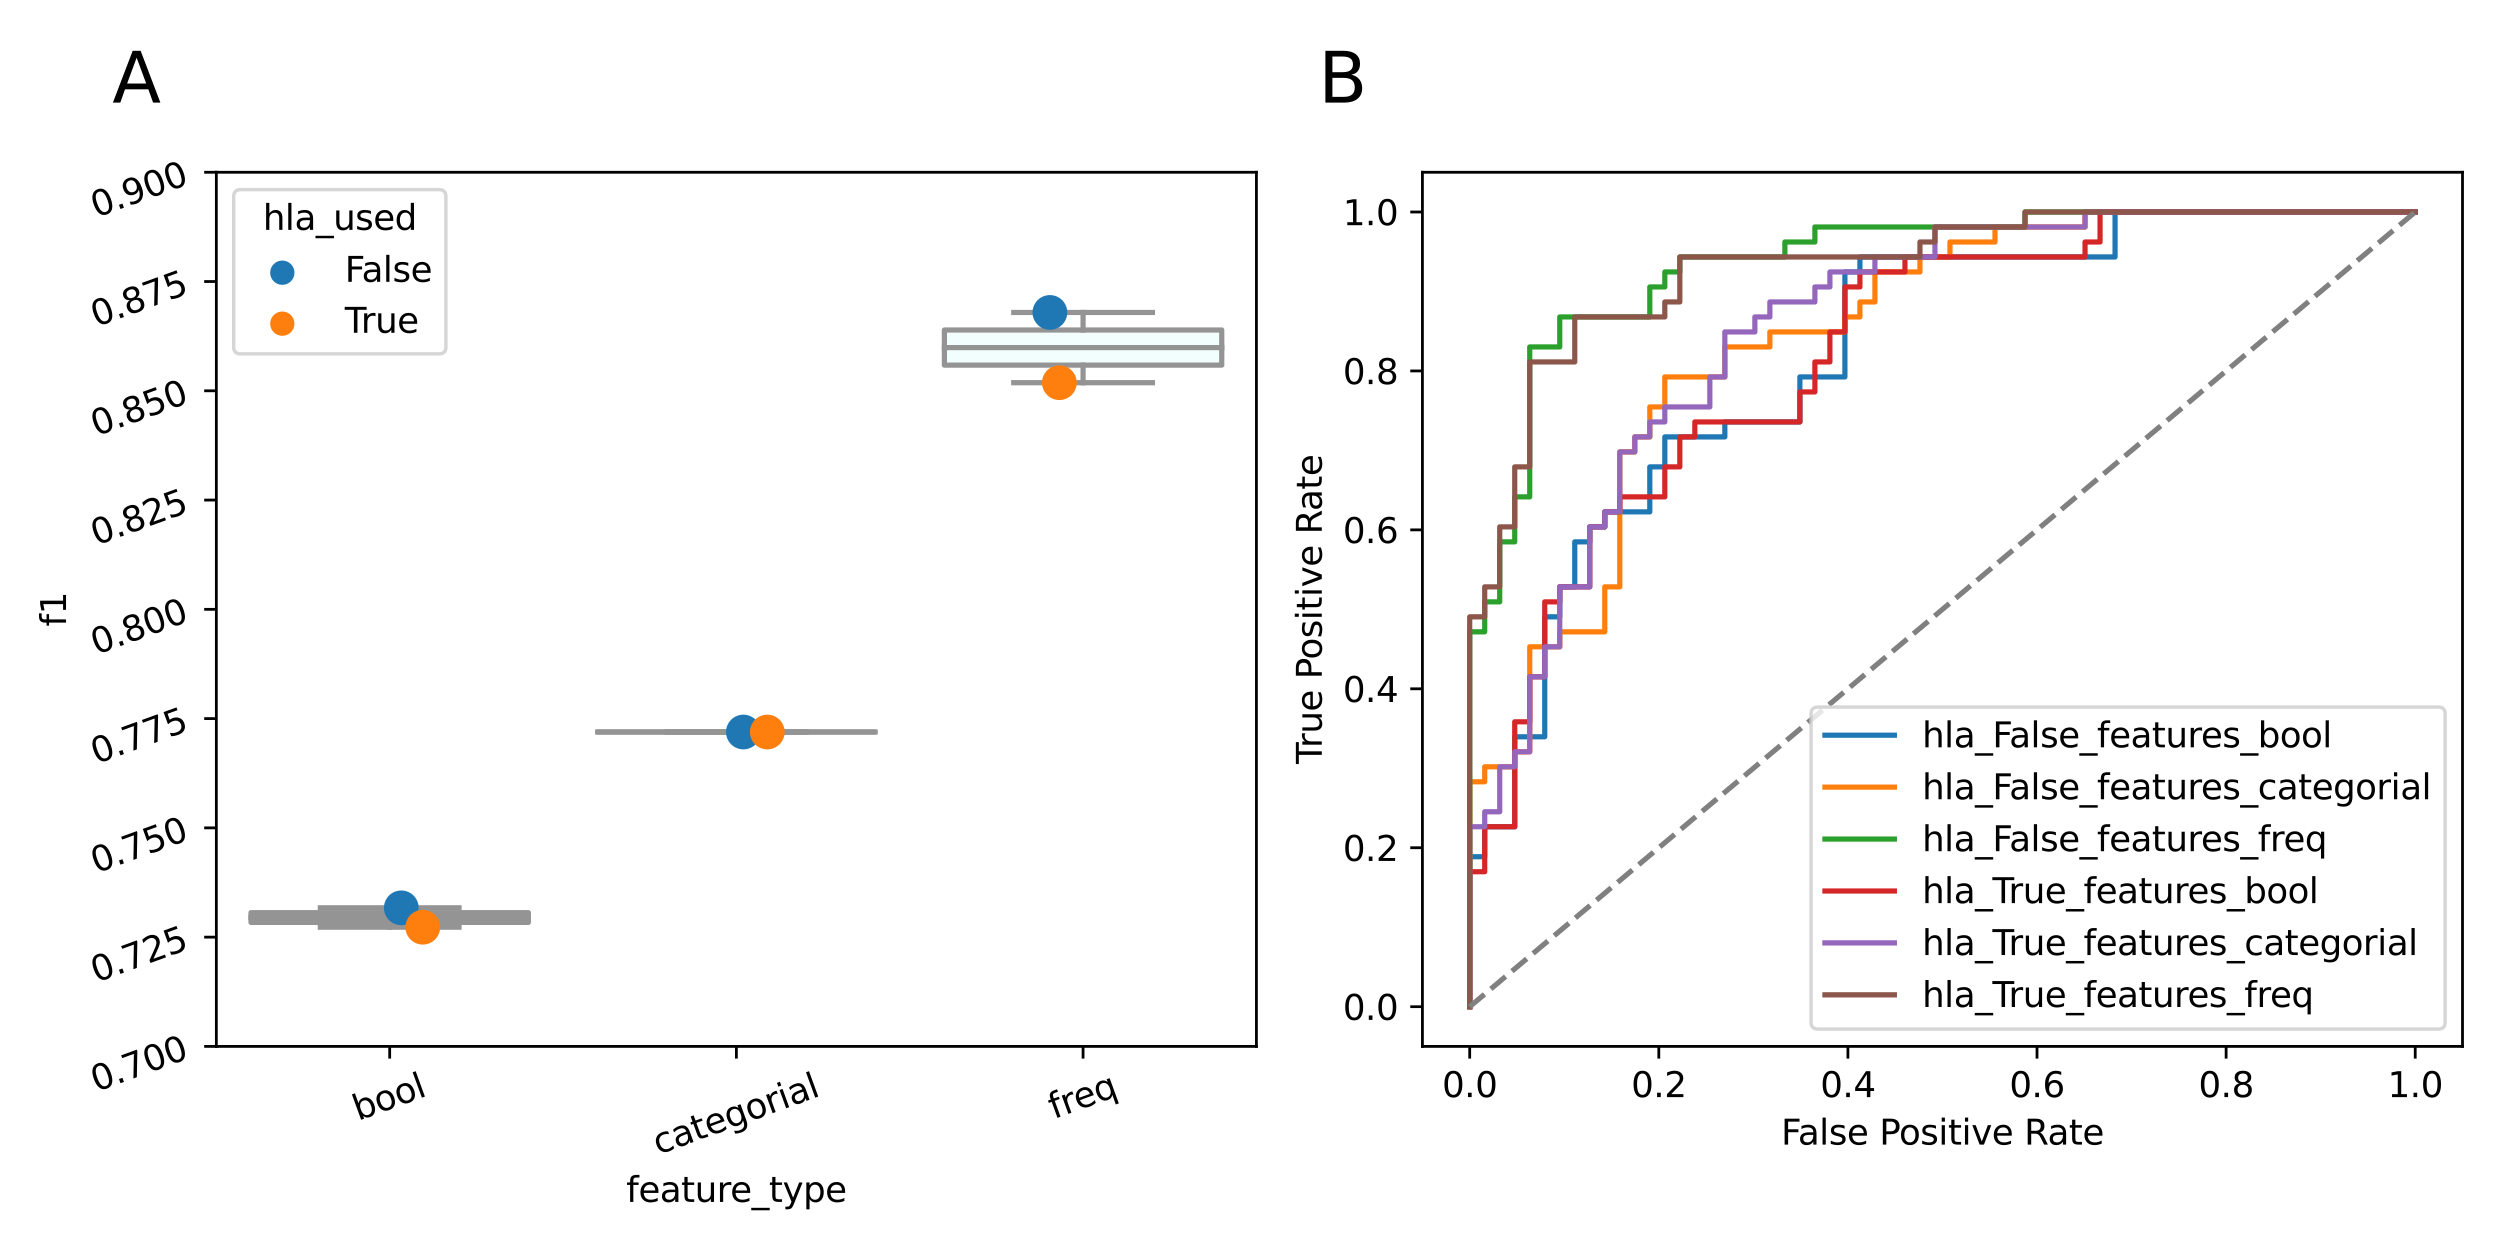 <?xml version="1.0" encoding="utf-8" standalone="no"?>
<!DOCTYPE svg PUBLIC "-//W3C//DTD SVG 1.1//EN"
  "http://www.w3.org/Graphics/SVG/1.1/DTD/svg11.dtd">
<svg xmlns:xlink="http://www.w3.org/1999/xlink" width="720pt" height="360pt" viewBox="0 0 720 360" xmlns="http://www.w3.org/2000/svg" version="1.1">
 <defs>
  <style type="text/css">*{stroke-linejoin: round; stroke-linecap: butt}</style>
 </defs>
 <g id="figure_1">
  <g id="patch_1">
   <path d="M 0 360 
L 720 360 
L 720 0 
L 0 0 
z
" style="fill: #ffffff"/>
  </g>
  <g id="axes_1">
   <g id="patch_2">
    <path d="M 409.658 301.37 
L 709.2 301.37 
L 709.2 49.608 
L 409.658 49.608 
z
" style="fill: #ffffff"/>
   </g>
   <g id="matplotlib.axis_1">
    <g id="xtick_1">
     <g id="line2d_1">
      <defs>
       <path id="m412e5d12a6" d="M 0 0 
L 0 3.5 
" style="stroke: #000000; stroke-width: 0.8"/>
      </defs>
      <g>
       <use xlink:href="#m412e5d12a6" x="423.274" y="301.37" style="stroke: #000000; stroke-width: 0.8"/>
      </g>
     </g>
     <g id="text_1">
      <!-- 0.0 -->
      <g transform="translate(415.322 315.969)scale(0.1 -0.1)">
       <defs>
        <path id="DejaVuSans-30" d="M 2034 4250 
Q 1547 4250 1301 3770 
Q 1056 3291 1056 2328 
Q 1056 1369 1301 889 
Q 1547 409 2034 409 
Q 2525 409 2770 889 
Q 3016 1369 3016 2328 
Q 3016 3291 2770 3770 
Q 2525 4250 2034 4250 
z
M 2034 4750 
Q 2819 4750 3233 4129 
Q 3647 3509 3647 2328 
Q 3647 1150 3233 529 
Q 2819 -91 2034 -91 
Q 1250 -91 836 529 
Q 422 1150 422 2328 
Q 422 3509 836 4129 
Q 1250 4750 2034 4750 
z
" transform="scale(0.016)"/>
        <path id="DejaVuSans-2e" d="M 684 794 
L 1344 794 
L 1344 0 
L 684 0 
L 684 794 
z
" transform="scale(0.016)"/>
       </defs>
       <use xlink:href="#DejaVuSans-30"/>
       <use xlink:href="#DejaVuSans-2e" x="63.623"/>
       <use xlink:href="#DejaVuSans-30" x="95.41"/>
      </g>
     </g>
    </g>
    <g id="xtick_2">
     <g id="line2d_2">
      <g>
       <use xlink:href="#m412e5d12a6" x="477.736" y="301.37" style="stroke: #000000; stroke-width: 0.8"/>
      </g>
     </g>
     <g id="text_2">
      <!-- 0.2 -->
      <g transform="translate(469.784 315.969)scale(0.1 -0.1)">
       <defs>
        <path id="DejaVuSans-32" d="M 1228 531 
L 3431 531 
L 3431 0 
L 469 0 
L 469 531 
Q 828 903 1448 1529 
Q 2069 2156 2228 2338 
Q 2531 2678 2651 2914 
Q 2772 3150 2772 3378 
Q 2772 3750 2511 3984 
Q 2250 4219 1831 4219 
Q 1534 4219 1204 4116 
Q 875 4013 500 3803 
L 500 4441 
Q 881 4594 1212 4672 
Q 1544 4750 1819 4750 
Q 2544 4750 2975 4387 
Q 3406 4025 3406 3419 
Q 3406 3131 3298 2873 
Q 3191 2616 2906 2266 
Q 2828 2175 2409 1742 
Q 1991 1309 1228 531 
z
" transform="scale(0.016)"/>
       </defs>
       <use xlink:href="#DejaVuSans-30"/>
       <use xlink:href="#DejaVuSans-2e" x="63.623"/>
       <use xlink:href="#DejaVuSans-32" x="95.41"/>
      </g>
     </g>
    </g>
    <g id="xtick_3">
     <g id="line2d_3">
      <g>
       <use xlink:href="#m412e5d12a6" x="532.198" y="301.37" style="stroke: #000000; stroke-width: 0.8"/>
      </g>
     </g>
     <g id="text_3">
      <!-- 0.4 -->
      <g transform="translate(524.246 315.969)scale(0.1 -0.1)">
       <defs>
        <path id="DejaVuSans-34" d="M 2419 4116 
L 825 1625 
L 2419 1625 
L 2419 4116 
z
M 2253 4666 
L 3047 4666 
L 3047 1625 
L 3713 1625 
L 3713 1100 
L 3047 1100 
L 3047 0 
L 2419 0 
L 2419 1100 
L 313 1100 
L 313 1709 
L 2253 4666 
z
" transform="scale(0.016)"/>
       </defs>
       <use xlink:href="#DejaVuSans-30"/>
       <use xlink:href="#DejaVuSans-2e" x="63.623"/>
       <use xlink:href="#DejaVuSans-34" x="95.41"/>
      </g>
     </g>
    </g>
    <g id="xtick_4">
     <g id="line2d_4">
      <g>
       <use xlink:href="#m412e5d12a6" x="586.66" y="301.37" style="stroke: #000000; stroke-width: 0.8"/>
      </g>
     </g>
     <g id="text_4">
      <!-- 0.6 -->
      <g transform="translate(578.709 315.969)scale(0.1 -0.1)">
       <defs>
        <path id="DejaVuSans-36" d="M 2113 2584 
Q 1688 2584 1439 2293 
Q 1191 2003 1191 1497 
Q 1191 994 1439 701 
Q 1688 409 2113 409 
Q 2538 409 2786 701 
Q 3034 994 3034 1497 
Q 3034 2003 2786 2293 
Q 2538 2584 2113 2584 
z
M 3366 4563 
L 3366 3988 
Q 3128 4100 2886 4159 
Q 2644 4219 2406 4219 
Q 1781 4219 1451 3797 
Q 1122 3375 1075 2522 
Q 1259 2794 1537 2939 
Q 1816 3084 2150 3084 
Q 2853 3084 3261 2657 
Q 3669 2231 3669 1497 
Q 3669 778 3244 343 
Q 2819 -91 2113 -91 
Q 1303 -91 875 529 
Q 447 1150 447 2328 
Q 447 3434 972 4092 
Q 1497 4750 2381 4750 
Q 2619 4750 2861 4703 
Q 3103 4656 3366 4563 
z
" transform="scale(0.016)"/>
       </defs>
       <use xlink:href="#DejaVuSans-30"/>
       <use xlink:href="#DejaVuSans-2e" x="63.623"/>
       <use xlink:href="#DejaVuSans-36" x="95.41"/>
      </g>
     </g>
    </g>
    <g id="xtick_5">
     <g id="line2d_5">
      <g>
       <use xlink:href="#m412e5d12a6" x="641.122" y="301.37" style="stroke: #000000; stroke-width: 0.8"/>
      </g>
     </g>
     <g id="text_5">
      <!-- 0.8 -->
      <g transform="translate(633.171 315.969)scale(0.1 -0.1)">
       <defs>
        <path id="DejaVuSans-38" d="M 2034 2216 
Q 1584 2216 1326 1975 
Q 1069 1734 1069 1313 
Q 1069 891 1326 650 
Q 1584 409 2034 409 
Q 2484 409 2743 651 
Q 3003 894 3003 1313 
Q 3003 1734 2745 1975 
Q 2488 2216 2034 2216 
z
M 1403 2484 
Q 997 2584 770 2862 
Q 544 3141 544 3541 
Q 544 4100 942 4425 
Q 1341 4750 2034 4750 
Q 2731 4750 3128 4425 
Q 3525 4100 3525 3541 
Q 3525 3141 3298 2862 
Q 3072 2584 2669 2484 
Q 3125 2378 3379 2068 
Q 3634 1759 3634 1313 
Q 3634 634 3220 271 
Q 2806 -91 2034 -91 
Q 1263 -91 848 271 
Q 434 634 434 1313 
Q 434 1759 690 2068 
Q 947 2378 1403 2484 
z
M 1172 3481 
Q 1172 3119 1398 2916 
Q 1625 2713 2034 2713 
Q 2441 2713 2670 2916 
Q 2900 3119 2900 3481 
Q 2900 3844 2670 4047 
Q 2441 4250 2034 4250 
Q 1625 4250 1398 4047 
Q 1172 3844 1172 3481 
z
" transform="scale(0.016)"/>
       </defs>
       <use xlink:href="#DejaVuSans-30"/>
       <use xlink:href="#DejaVuSans-2e" x="63.623"/>
       <use xlink:href="#DejaVuSans-38" x="95.41"/>
      </g>
     </g>
    </g>
    <g id="xtick_6">
     <g id="line2d_6">
      <g>
       <use xlink:href="#m412e5d12a6" x="695.584" y="301.37" style="stroke: #000000; stroke-width: 0.8"/>
      </g>
     </g>
     <g id="text_6">
      <!-- 1.0 -->
      <g transform="translate(687.633 315.969)scale(0.1 -0.1)">
       <defs>
        <path id="DejaVuSans-31" d="M 794 531 
L 1825 531 
L 1825 4091 
L 703 3866 
L 703 4441 
L 1819 4666 
L 2450 4666 
L 2450 531 
L 3481 531 
L 3481 0 
L 794 0 
L 794 531 
z
" transform="scale(0.016)"/>
       </defs>
       <use xlink:href="#DejaVuSans-31"/>
       <use xlink:href="#DejaVuSans-2e" x="63.623"/>
       <use xlink:href="#DejaVuSans-30" x="95.41"/>
      </g>
     </g>
    </g>
    <g id="text_7">
     <!-- False Positive Rate -->
     <g transform="translate(512.963 329.647)scale(0.1 -0.1)">
      <defs>
       <path id="DejaVuSans-46" d="M 628 4666 
L 3309 4666 
L 3309 4134 
L 1259 4134 
L 1259 2759 
L 3109 2759 
L 3109 2228 
L 1259 2228 
L 1259 0 
L 628 0 
L 628 4666 
z
" transform="scale(0.016)"/>
       <path id="DejaVuSans-61" d="M 2194 1759 
Q 1497 1759 1228 1600 
Q 959 1441 959 1056 
Q 959 750 1161 570 
Q 1363 391 1709 391 
Q 2188 391 2477 730 
Q 2766 1069 2766 1631 
L 2766 1759 
L 2194 1759 
z
M 3341 1997 
L 3341 0 
L 2766 0 
L 2766 531 
Q 2569 213 2275 61 
Q 1981 -91 1556 -91 
Q 1019 -91 701 211 
Q 384 513 384 1019 
Q 384 1609 779 1909 
Q 1175 2209 1959 2209 
L 2766 2209 
L 2766 2266 
Q 2766 2663 2505 2880 
Q 2244 3097 1772 3097 
Q 1472 3097 1187 3025 
Q 903 2953 641 2809 
L 641 3341 
Q 956 3463 1253 3523 
Q 1550 3584 1831 3584 
Q 2591 3584 2966 3190 
Q 3341 2797 3341 1997 
z
" transform="scale(0.016)"/>
       <path id="DejaVuSans-6c" d="M 603 4863 
L 1178 4863 
L 1178 0 
L 603 0 
L 603 4863 
z
" transform="scale(0.016)"/>
       <path id="DejaVuSans-73" d="M 2834 3397 
L 2834 2853 
Q 2591 2978 2328 3040 
Q 2066 3103 1784 3103 
Q 1356 3103 1142 2972 
Q 928 2841 928 2578 
Q 928 2378 1081 2264 
Q 1234 2150 1697 2047 
L 1894 2003 
Q 2506 1872 2764 1633 
Q 3022 1394 3022 966 
Q 3022 478 2636 193 
Q 2250 -91 1575 -91 
Q 1294 -91 989 -36 
Q 684 19 347 128 
L 347 722 
Q 666 556 975 473 
Q 1284 391 1588 391 
Q 1994 391 2212 530 
Q 2431 669 2431 922 
Q 2431 1156 2273 1281 
Q 2116 1406 1581 1522 
L 1381 1569 
Q 847 1681 609 1914 
Q 372 2147 372 2553 
Q 372 3047 722 3315 
Q 1072 3584 1716 3584 
Q 2034 3584 2315 3537 
Q 2597 3491 2834 3397 
z
" transform="scale(0.016)"/>
       <path id="DejaVuSans-65" d="M 3597 1894 
L 3597 1613 
L 953 1613 
Q 991 1019 1311 708 
Q 1631 397 2203 397 
Q 2534 397 2845 478 
Q 3156 559 3463 722 
L 3463 178 
Q 3153 47 2828 -22 
Q 2503 -91 2169 -91 
Q 1331 -91 842 396 
Q 353 884 353 1716 
Q 353 2575 817 3079 
Q 1281 3584 2069 3584 
Q 2775 3584 3186 3129 
Q 3597 2675 3597 1894 
z
M 3022 2063 
Q 3016 2534 2758 2815 
Q 2500 3097 2075 3097 
Q 1594 3097 1305 2825 
Q 1016 2553 972 2059 
L 3022 2063 
z
" transform="scale(0.016)"/>
       <path id="DejaVuSans-20" transform="scale(0.016)"/>
       <path id="DejaVuSans-50" d="M 1259 4147 
L 1259 2394 
L 2053 2394 
Q 2494 2394 2734 2622 
Q 2975 2850 2975 3272 
Q 2975 3691 2734 3919 
Q 2494 4147 2053 4147 
L 1259 4147 
z
M 628 4666 
L 2053 4666 
Q 2838 4666 3239 4311 
Q 3641 3956 3641 3272 
Q 3641 2581 3239 2228 
Q 2838 1875 2053 1875 
L 1259 1875 
L 1259 0 
L 628 0 
L 628 4666 
z
" transform="scale(0.016)"/>
       <path id="DejaVuSans-6f" d="M 1959 3097 
Q 1497 3097 1228 2736 
Q 959 2375 959 1747 
Q 959 1119 1226 758 
Q 1494 397 1959 397 
Q 2419 397 2687 759 
Q 2956 1122 2956 1747 
Q 2956 2369 2687 2733 
Q 2419 3097 1959 3097 
z
M 1959 3584 
Q 2709 3584 3137 3096 
Q 3566 2609 3566 1747 
Q 3566 888 3137 398 
Q 2709 -91 1959 -91 
Q 1206 -91 779 398 
Q 353 888 353 1747 
Q 353 2609 779 3096 
Q 1206 3584 1959 3584 
z
" transform="scale(0.016)"/>
       <path id="DejaVuSans-69" d="M 603 3500 
L 1178 3500 
L 1178 0 
L 603 0 
L 603 3500 
z
M 603 4863 
L 1178 4863 
L 1178 4134 
L 603 4134 
L 603 4863 
z
" transform="scale(0.016)"/>
       <path id="DejaVuSans-74" d="M 1172 4494 
L 1172 3500 
L 2356 3500 
L 2356 3053 
L 1172 3053 
L 1172 1153 
Q 1172 725 1289 603 
Q 1406 481 1766 481 
L 2356 481 
L 2356 0 
L 1766 0 
Q 1100 0 847 248 
Q 594 497 594 1153 
L 594 3053 
L 172 3053 
L 172 3500 
L 594 3500 
L 594 4494 
L 1172 4494 
z
" transform="scale(0.016)"/>
       <path id="DejaVuSans-76" d="M 191 3500 
L 800 3500 
L 1894 563 
L 2988 3500 
L 3597 3500 
L 2284 0 
L 1503 0 
L 191 3500 
z
" transform="scale(0.016)"/>
       <path id="DejaVuSans-52" d="M 2841 2188 
Q 3044 2119 3236 1894 
Q 3428 1669 3622 1275 
L 4263 0 
L 3584 0 
L 2988 1197 
Q 2756 1666 2539 1819 
Q 2322 1972 1947 1972 
L 1259 1972 
L 1259 0 
L 628 0 
L 628 4666 
L 2053 4666 
Q 2853 4666 3247 4331 
Q 3641 3997 3641 3322 
Q 3641 2881 3436 2590 
Q 3231 2300 2841 2188 
z
M 1259 4147 
L 1259 2491 
L 2053 2491 
Q 2509 2491 2742 2702 
Q 2975 2913 2975 3322 
Q 2975 3731 2742 3939 
Q 2509 4147 2053 4147 
L 1259 4147 
z
" transform="scale(0.016)"/>
      </defs>
      <use xlink:href="#DejaVuSans-46"/>
      <use xlink:href="#DejaVuSans-61" x="48.395"/>
      <use xlink:href="#DejaVuSans-6c" x="109.674"/>
      <use xlink:href="#DejaVuSans-73" x="137.457"/>
      <use xlink:href="#DejaVuSans-65" x="189.557"/>
      <use xlink:href="#DejaVuSans-20" x="251.08"/>
      <use xlink:href="#DejaVuSans-50" x="282.867"/>
      <use xlink:href="#DejaVuSans-6f" x="339.545"/>
      <use xlink:href="#DejaVuSans-73" x="400.727"/>
      <use xlink:href="#DejaVuSans-69" x="452.826"/>
      <use xlink:href="#DejaVuSans-74" x="480.609"/>
      <use xlink:href="#DejaVuSans-69" x="519.818"/>
      <use xlink:href="#DejaVuSans-76" x="547.602"/>
      <use xlink:href="#DejaVuSans-65" x="606.781"/>
      <use xlink:href="#DejaVuSans-20" x="668.305"/>
      <use xlink:href="#DejaVuSans-52" x="700.092"/>
      <use xlink:href="#DejaVuSans-61" x="767.324"/>
      <use xlink:href="#DejaVuSans-74" x="828.604"/>
      <use xlink:href="#DejaVuSans-65" x="867.812"/>
     </g>
    </g>
   </g>
   <g id="matplotlib.axis_2">
    <g id="ytick_1">
     <g id="line2d_7">
      <defs>
       <path id="m731dfac4cb" d="M 0 0 
L -3.5 0 
" style="stroke: #000000; stroke-width: 0.8"/>
      </defs>
      <g>
       <use xlink:href="#m731dfac4cb" x="409.658" y="289.927" style="stroke: #000000; stroke-width: 0.8"/>
      </g>
     </g>
     <g id="text_8">
      <!-- 0.0 -->
      <g transform="translate(386.755 293.726)scale(0.1 -0.1)">
       <use xlink:href="#DejaVuSans-30"/>
       <use xlink:href="#DejaVuSans-2e" x="63.623"/>
       <use xlink:href="#DejaVuSans-30" x="95.41"/>
      </g>
     </g>
    </g>
    <g id="ytick_2">
     <g id="line2d_8">
      <g>
       <use xlink:href="#m731dfac4cb" x="409.658" y="244.152" style="stroke: #000000; stroke-width: 0.8"/>
      </g>
     </g>
     <g id="text_9">
      <!-- 0.2 -->
      <g transform="translate(386.755 247.951)scale(0.1 -0.1)">
       <use xlink:href="#DejaVuSans-30"/>
       <use xlink:href="#DejaVuSans-2e" x="63.623"/>
       <use xlink:href="#DejaVuSans-32" x="95.41"/>
      </g>
     </g>
    </g>
    <g id="ytick_3">
     <g id="line2d_9">
      <g>
       <use xlink:href="#m731dfac4cb" x="409.658" y="198.377" style="stroke: #000000; stroke-width: 0.8"/>
      </g>
     </g>
     <g id="text_10">
      <!-- 0.4 -->
      <g transform="translate(386.755 202.176)scale(0.1 -0.1)">
       <use xlink:href="#DejaVuSans-30"/>
       <use xlink:href="#DejaVuSans-2e" x="63.623"/>
       <use xlink:href="#DejaVuSans-34" x="95.41"/>
      </g>
     </g>
    </g>
    <g id="ytick_4">
     <g id="line2d_10">
      <g>
       <use xlink:href="#m731dfac4cb" x="409.658" y="152.602" style="stroke: #000000; stroke-width: 0.8"/>
      </g>
     </g>
     <g id="text_11">
      <!-- 0.6 -->
      <g transform="translate(386.755 156.401)scale(0.1 -0.1)">
       <use xlink:href="#DejaVuSans-30"/>
       <use xlink:href="#DejaVuSans-2e" x="63.623"/>
       <use xlink:href="#DejaVuSans-36" x="95.41"/>
      </g>
     </g>
    </g>
    <g id="ytick_5">
     <g id="line2d_11">
      <g>
       <use xlink:href="#m731dfac4cb" x="409.658" y="106.827" style="stroke: #000000; stroke-width: 0.8"/>
      </g>
     </g>
     <g id="text_12">
      <!-- 0.8 -->
      <g transform="translate(386.755 110.626)scale(0.1 -0.1)">
       <use xlink:href="#DejaVuSans-30"/>
       <use xlink:href="#DejaVuSans-2e" x="63.623"/>
       <use xlink:href="#DejaVuSans-38" x="95.41"/>
      </g>
     </g>
    </g>
    <g id="ytick_6">
     <g id="line2d_12">
      <g>
       <use xlink:href="#m731dfac4cb" x="409.658" y="61.052" style="stroke: #000000; stroke-width: 0.8"/>
      </g>
     </g>
     <g id="text_13">
      <!-- 1.0 -->
      <g transform="translate(386.755 64.851)scale(0.1 -0.1)">
       <use xlink:href="#DejaVuSans-31"/>
       <use xlink:href="#DejaVuSans-2e" x="63.623"/>
       <use xlink:href="#DejaVuSans-30" x="95.41"/>
      </g>
     </g>
    </g>
    <g id="text_14">
     <!-- True Positive Rate -->
     <g transform="translate(380.675 220.019)rotate(-90)scale(0.1 -0.1)">
      <defs>
       <path id="DejaVuSans-54" d="M -19 4666 
L 3928 4666 
L 3928 4134 
L 2272 4134 
L 2272 0 
L 1638 0 
L 1638 4134 
L -19 4134 
L -19 4666 
z
" transform="scale(0.016)"/>
       <path id="DejaVuSans-72" d="M 2631 2963 
Q 2534 3019 2420 3045 
Q 2306 3072 2169 3072 
Q 1681 3072 1420 2755 
Q 1159 2438 1159 1844 
L 1159 0 
L 581 0 
L 581 3500 
L 1159 3500 
L 1159 2956 
Q 1341 3275 1631 3429 
Q 1922 3584 2338 3584 
Q 2397 3584 2469 3576 
Q 2541 3569 2628 3553 
L 2631 2963 
z
" transform="scale(0.016)"/>
       <path id="DejaVuSans-75" d="M 544 1381 
L 544 3500 
L 1119 3500 
L 1119 1403 
Q 1119 906 1312 657 
Q 1506 409 1894 409 
Q 2359 409 2629 706 
Q 2900 1003 2900 1516 
L 2900 3500 
L 3475 3500 
L 3475 0 
L 2900 0 
L 2900 538 
Q 2691 219 2414 64 
Q 2138 -91 1772 -91 
Q 1169 -91 856 284 
Q 544 659 544 1381 
z
M 1991 3584 
L 1991 3584 
z
" transform="scale(0.016)"/>
      </defs>
      <use xlink:href="#DejaVuSans-54"/>
      <use xlink:href="#DejaVuSans-72" x="46.334"/>
      <use xlink:href="#DejaVuSans-75" x="87.447"/>
      <use xlink:href="#DejaVuSans-65" x="150.826"/>
      <use xlink:href="#DejaVuSans-20" x="212.35"/>
      <use xlink:href="#DejaVuSans-50" x="244.137"/>
      <use xlink:href="#DejaVuSans-6f" x="300.814"/>
      <use xlink:href="#DejaVuSans-73" x="361.996"/>
      <use xlink:href="#DejaVuSans-69" x="414.096"/>
      <use xlink:href="#DejaVuSans-74" x="441.879"/>
      <use xlink:href="#DejaVuSans-69" x="481.088"/>
      <use xlink:href="#DejaVuSans-76" x="508.871"/>
      <use xlink:href="#DejaVuSans-65" x="568.051"/>
      <use xlink:href="#DejaVuSans-20" x="629.574"/>
      <use xlink:href="#DejaVuSans-52" x="661.361"/>
      <use xlink:href="#DejaVuSans-61" x="728.594"/>
      <use xlink:href="#DejaVuSans-74" x="789.873"/>
      <use xlink:href="#DejaVuSans-65" x="829.082"/>
     </g>
    </g>
   </g>
   <g id="line2d_13">
    <path d="M 423.274 289.927 
L 423.274 285.608 
L 423.274 246.743 
L 427.596 246.743 
L 427.596 238.106 
L 436.241 238.106 
L 436.241 212.196 
L 444.886 212.196 
L 444.886 177.648 
L 449.208 177.648 
L 449.208 169.012 
L 453.53 169.012 
L 453.53 156.056 
L 457.853 156.056 
L 457.853 151.738 
L 462.175 151.738 
L 462.175 147.42 
L 475.142 147.42 
L 475.142 134.464 
L 479.465 134.464 
L 479.465 125.828 
L 496.754 125.828 
L 496.754 121.509 
L 518.366 121.509 
L 518.366 108.554 
L 531.333 108.554 
L 531.333 95.599 
L 531.333 86.962 
L 531.333 78.325 
L 535.656 78.325 
L 535.656 74.007 
L 609.137 74.007 
L 609.137 61.052 
L 695.584 61.052 
" clip-path="url(#pc6d478a591)" style="fill: none; stroke: #1f77b4; stroke-width: 1.5; stroke-linecap: square"/>
   </g>
   <g id="line2d_14">
    <path d="M 423.274 289.927 
L 423.274 285.608 
L 423.274 225.151 
L 427.596 225.151 
L 427.596 220.832 
L 436.241 220.832 
L 436.241 216.514 
L 440.563 216.514 
L 440.563 186.285 
L 449.208 186.285 
L 449.208 181.967 
L 462.175 181.967 
L 462.175 169.012 
L 466.498 169.012 
L 466.498 130.146 
L 470.82 130.146 
L 470.82 125.828 
L 475.142 125.828 
L 475.142 117.191 
L 479.465 117.191 
L 479.465 108.554 
L 496.754 108.554 
L 496.754 99.917 
L 509.721 99.917 
L 509.721 95.599 
L 522.689 95.599 
L 531.333 95.599 
L 531.333 91.281 
L 535.656 91.281 
L 535.656 86.962 
L 539.978 86.962 
L 539.978 78.325 
L 552.945 78.325 
L 552.945 74.007 
L 561.59 74.007 
L 561.59 69.689 
L 574.557 69.689 
L 574.557 65.37 
L 600.492 65.37 
L 600.492 61.052 
L 695.584 61.052 
" clip-path="url(#pc6d478a591)" style="fill: none; stroke: #ff7f0e; stroke-width: 1.5; stroke-linecap: square"/>
   </g>
   <g id="line2d_15">
    <path d="M 423.274 289.927 
L 423.274 285.608 
L 423.274 181.967 
L 427.596 181.967 
L 427.596 173.33 
L 431.918 173.33 
L 431.918 156.056 
L 436.241 156.056 
L 436.241 143.101 
L 440.563 143.101 
L 440.563 99.917 
L 449.208 99.917 
L 449.208 91.281 
L 475.142 91.281 
L 475.142 82.644 
L 479.465 82.644 
L 479.465 78.325 
L 483.787 78.325 
L 483.787 74.007 
L 514.044 74.007 
L 514.044 69.689 
L 522.689 69.689 
L 522.689 65.37 
L 583.202 65.37 
L 583.202 61.052 
L 695.584 61.052 
" clip-path="url(#pc6d478a591)" style="fill: none; stroke: #2ca02c; stroke-width: 1.5; stroke-linecap: square"/>
   </g>
   <g id="line2d_16">
    <path d="M 423.274 289.927 
L 423.274 285.608 
L 423.274 251.061 
L 427.596 251.061 
L 427.596 238.106 
L 436.241 238.106 
L 436.241 207.877 
L 440.563 207.877 
L 440.563 194.922 
L 444.886 194.922 
L 444.886 173.33 
L 449.208 173.33 
L 449.208 169.012 
L 457.853 169.012 
L 457.853 151.738 
L 462.175 151.738 
L 462.175 147.42 
L 466.498 147.42 
L 466.498 143.101 
L 479.465 143.101 
L 479.465 134.464 
L 483.787 134.464 
L 483.787 125.828 
L 488.11 125.828 
L 488.11 121.509 
L 518.366 121.509 
L 518.366 112.872 
L 522.689 112.872 
L 522.689 104.236 
L 527.011 104.236 
L 527.011 95.599 
L 531.333 95.599 
L 531.333 82.644 
L 535.656 82.644 
L 535.656 78.325 
L 548.623 78.325 
L 548.623 74.007 
L 600.492 74.007 
L 600.492 69.689 
L 604.814 69.689 
L 604.814 61.052 
L 695.584 61.052 
" clip-path="url(#pc6d478a591)" style="fill: none; stroke: #d62728; stroke-width: 1.5; stroke-linecap: square"/>
   </g>
   <g id="line2d_17">
    <path d="M 423.274 289.927 
L 423.274 285.608 
L 423.274 238.106 
L 427.596 238.106 
L 427.596 233.788 
L 431.918 233.788 
L 431.918 220.832 
L 436.241 220.832 
L 436.241 216.514 
L 440.563 216.514 
L 440.563 194.922 
L 444.886 194.922 
L 444.886 186.285 
L 449.208 186.285 
L 449.208 169.012 
L 457.853 169.012 
L 457.853 151.738 
L 462.175 151.738 
L 462.175 147.42 
L 466.498 147.42 
L 466.498 130.146 
L 470.82 130.146 
L 470.82 125.828 
L 475.142 125.828 
L 475.142 121.509 
L 479.465 121.509 
L 479.465 117.191 
L 492.432 117.191 
L 492.432 108.554 
L 496.754 108.554 
L 496.754 95.599 
L 505.399 95.599 
L 505.399 91.281 
L 509.721 91.281 
L 509.721 86.962 
L 522.689 86.962 
L 522.689 82.644 
L 527.011 82.644 
L 527.011 78.325 
L 539.978 78.325 
L 539.978 74.007 
L 557.268 74.007 
L 557.268 65.37 
L 600.492 65.37 
L 600.492 61.052 
L 695.584 61.052 
" clip-path="url(#pc6d478a591)" style="fill: none; stroke: #9467bd; stroke-width: 1.5; stroke-linecap: square"/>
   </g>
   <g id="line2d_18">
    <path d="M 423.274 289.927 
L 423.274 285.608 
L 423.274 177.648 
L 427.596 177.648 
L 427.596 169.012 
L 431.918 169.012 
L 431.918 151.738 
L 436.241 151.738 
L 436.241 134.464 
L 440.563 134.464 
L 440.563 104.236 
L 453.53 104.236 
L 453.53 91.281 
L 479.465 91.281 
L 479.465 86.962 
L 483.787 86.962 
L 483.787 74.007 
L 552.945 74.007 
L 552.945 69.689 
L 557.268 69.689 
L 557.268 65.37 
L 583.202 65.37 
L 583.202 61.052 
L 695.584 61.052 
" clip-path="url(#pc6d478a591)" style="fill: none; stroke: #8c564b; stroke-width: 1.5; stroke-linecap: square"/>
   </g>
   <g id="line2d_19">
    <path d="M 423.274 289.927 
L 695.584 61.052 
" clip-path="url(#pc6d478a591)" style="fill: none; stroke-dasharray: 5.55,2.4; stroke-dashoffset: 0; stroke: #808080; stroke-width: 1.5"/>
   </g>
   <g id="patch_3">
    <path d="M 409.658 301.37 
L 409.658 49.608 
" style="fill: none; stroke: #000000; stroke-width: 0.8; stroke-linejoin: miter; stroke-linecap: square"/>
   </g>
   <g id="patch_4">
    <path d="M 709.2 301.37 
L 709.2 49.608 
" style="fill: none; stroke: #000000; stroke-width: 0.8; stroke-linejoin: miter; stroke-linecap: square"/>
   </g>
   <g id="patch_5">
    <path d="M 409.658 301.37 
L 709.2 301.37 
" style="fill: none; stroke: #000000; stroke-width: 0.8; stroke-linejoin: miter; stroke-linecap: square"/>
   </g>
   <g id="patch_6">
    <path d="M 409.658 49.608 
L 709.2 49.608 
" style="fill: none; stroke: #000000; stroke-width: 0.8; stroke-linejoin: miter; stroke-linecap: square"/>
   </g>
   <g id="text_15">
    <!-- B -->
    <g transform="translate(379.704 29.558)scale(0.2 -0.2)">
     <defs>
      <path id="DejaVuSans-42" d="M 1259 2228 
L 1259 519 
L 2272 519 
Q 2781 519 3026 730 
Q 3272 941 3272 1375 
Q 3272 1813 3026 2020 
Q 2781 2228 2272 2228 
L 1259 2228 
z
M 1259 4147 
L 1259 2741 
L 2194 2741 
Q 2656 2741 2882 2914 
Q 3109 3088 3109 3444 
Q 3109 3797 2882 3972 
Q 2656 4147 2194 4147 
L 1259 4147 
z
M 628 4666 
L 2241 4666 
Q 2963 4666 3353 4366 
Q 3744 4066 3744 3513 
Q 3744 3084 3544 2831 
Q 3344 2578 2956 2516 
Q 3422 2416 3680 2098 
Q 3938 1781 3938 1306 
Q 3938 681 3513 340 
Q 3088 0 2303 0 
L 628 0 
L 628 4666 
z
" transform="scale(0.016)"/>
     </defs>
     <use xlink:href="#DejaVuSans-42"/>
    </g>
   </g>
   <g id="legend_1">
    <g id="patch_7">
     <path d="M 523.578 296.37 
L 702.2 296.37 
Q 704.2 296.37 704.2 294.37 
L 704.2 205.633 
Q 704.2 203.633 702.2 203.633 
L 523.578 203.633 
Q 521.578 203.633 521.578 205.633 
L 521.578 294.37 
Q 521.578 296.37 523.578 296.37 
z
" style="fill: #ffffff; opacity: 0.8; stroke: #cccccc; stroke-linejoin: miter"/>
    </g>
    <g id="line2d_20">
     <path d="M 525.578 211.731 
L 535.578 211.731 
L 545.578 211.731 
" style="fill: none; stroke: #1f77b4; stroke-width: 1.5; stroke-linecap: square"/>
    </g>
    <g id="text_16">
     <!-- hla_False_features_bool -->
     <g transform="translate(553.578 215.231)scale(0.1 -0.1)">
      <defs>
       <path id="DejaVuSans-68" d="M 3513 2113 
L 3513 0 
L 2938 0 
L 2938 2094 
Q 2938 2591 2744 2837 
Q 2550 3084 2163 3084 
Q 1697 3084 1428 2787 
Q 1159 2491 1159 1978 
L 1159 0 
L 581 0 
L 581 4863 
L 1159 4863 
L 1159 2956 
Q 1366 3272 1645 3428 
Q 1925 3584 2291 3584 
Q 2894 3584 3203 3211 
Q 3513 2838 3513 2113 
z
" transform="scale(0.016)"/>
       <path id="DejaVuSans-5f" d="M 3263 -1063 
L 3263 -1509 
L -63 -1509 
L -63 -1063 
L 3263 -1063 
z
" transform="scale(0.016)"/>
       <path id="DejaVuSans-66" d="M 2375 4863 
L 2375 4384 
L 1825 4384 
Q 1516 4384 1395 4259 
Q 1275 4134 1275 3809 
L 1275 3500 
L 2222 3500 
L 2222 3053 
L 1275 3053 
L 1275 0 
L 697 0 
L 697 3053 
L 147 3053 
L 147 3500 
L 697 3500 
L 697 3744 
Q 697 4328 969 4595 
Q 1241 4863 1831 4863 
L 2375 4863 
z
" transform="scale(0.016)"/>
       <path id="DejaVuSans-62" d="M 3116 1747 
Q 3116 2381 2855 2742 
Q 2594 3103 2138 3103 
Q 1681 3103 1420 2742 
Q 1159 2381 1159 1747 
Q 1159 1113 1420 752 
Q 1681 391 2138 391 
Q 2594 391 2855 752 
Q 3116 1113 3116 1747 
z
M 1159 2969 
Q 1341 3281 1617 3432 
Q 1894 3584 2278 3584 
Q 2916 3584 3314 3078 
Q 3713 2572 3713 1747 
Q 3713 922 3314 415 
Q 2916 -91 2278 -91 
Q 1894 -91 1617 61 
Q 1341 213 1159 525 
L 1159 0 
L 581 0 
L 581 4863 
L 1159 4863 
L 1159 2969 
z
" transform="scale(0.016)"/>
      </defs>
      <use xlink:href="#DejaVuSans-68"/>
      <use xlink:href="#DejaVuSans-6c" x="63.379"/>
      <use xlink:href="#DejaVuSans-61" x="91.162"/>
      <use xlink:href="#DejaVuSans-5f" x="152.441"/>
      <use xlink:href="#DejaVuSans-46" x="202.441"/>
      <use xlink:href="#DejaVuSans-61" x="250.836"/>
      <use xlink:href="#DejaVuSans-6c" x="312.115"/>
      <use xlink:href="#DejaVuSans-73" x="339.898"/>
      <use xlink:href="#DejaVuSans-65" x="391.998"/>
      <use xlink:href="#DejaVuSans-5f" x="453.521"/>
      <use xlink:href="#DejaVuSans-66" x="503.521"/>
      <use xlink:href="#DejaVuSans-65" x="538.727"/>
      <use xlink:href="#DejaVuSans-61" x="600.25"/>
      <use xlink:href="#DejaVuSans-74" x="661.529"/>
      <use xlink:href="#DejaVuSans-75" x="700.738"/>
      <use xlink:href="#DejaVuSans-72" x="764.117"/>
      <use xlink:href="#DejaVuSans-65" x="802.98"/>
      <use xlink:href="#DejaVuSans-73" x="864.504"/>
      <use xlink:href="#DejaVuSans-5f" x="916.604"/>
      <use xlink:href="#DejaVuSans-62" x="966.604"/>
      <use xlink:href="#DejaVuSans-6f" x="1030.08"/>
      <use xlink:href="#DejaVuSans-6f" x="1091.262"/>
      <use xlink:href="#DejaVuSans-6c" x="1152.443"/>
     </g>
    </g>
    <g id="line2d_21">
     <path d="M 525.578 226.688 
L 535.578 226.688 
L 545.578 226.688 
" style="fill: none; stroke: #ff7f0e; stroke-width: 1.5; stroke-linecap: square"/>
    </g>
    <g id="text_17">
     <!-- hla_False_features_categorial -->
     <g transform="translate(553.578 230.188)scale(0.1 -0.1)">
      <defs>
       <path id="DejaVuSans-63" d="M 3122 3366 
L 3122 2828 
Q 2878 2963 2633 3030 
Q 2388 3097 2138 3097 
Q 1578 3097 1268 2742 
Q 959 2388 959 1747 
Q 959 1106 1268 751 
Q 1578 397 2138 397 
Q 2388 397 2633 464 
Q 2878 531 3122 666 
L 3122 134 
Q 2881 22 2623 -34 
Q 2366 -91 2075 -91 
Q 1284 -91 818 406 
Q 353 903 353 1747 
Q 353 2603 823 3093 
Q 1294 3584 2113 3584 
Q 2378 3584 2631 3529 
Q 2884 3475 3122 3366 
z
" transform="scale(0.016)"/>
       <path id="DejaVuSans-67" d="M 2906 1791 
Q 2906 2416 2648 2759 
Q 2391 3103 1925 3103 
Q 1463 3103 1205 2759 
Q 947 2416 947 1791 
Q 947 1169 1205 825 
Q 1463 481 1925 481 
Q 2391 481 2648 825 
Q 2906 1169 2906 1791 
z
M 3481 434 
Q 3481 -459 3084 -895 
Q 2688 -1331 1869 -1331 
Q 1566 -1331 1297 -1286 
Q 1028 -1241 775 -1147 
L 775 -588 
Q 1028 -725 1275 -790 
Q 1522 -856 1778 -856 
Q 2344 -856 2625 -561 
Q 2906 -266 2906 331 
L 2906 616 
Q 2728 306 2450 153 
Q 2172 0 1784 0 
Q 1141 0 747 490 
Q 353 981 353 1791 
Q 353 2603 747 3093 
Q 1141 3584 1784 3584 
Q 2172 3584 2450 3431 
Q 2728 3278 2906 2969 
L 2906 3500 
L 3481 3500 
L 3481 434 
z
" transform="scale(0.016)"/>
      </defs>
      <use xlink:href="#DejaVuSans-68"/>
      <use xlink:href="#DejaVuSans-6c" x="63.379"/>
      <use xlink:href="#DejaVuSans-61" x="91.162"/>
      <use xlink:href="#DejaVuSans-5f" x="152.441"/>
      <use xlink:href="#DejaVuSans-46" x="202.441"/>
      <use xlink:href="#DejaVuSans-61" x="250.836"/>
      <use xlink:href="#DejaVuSans-6c" x="312.115"/>
      <use xlink:href="#DejaVuSans-73" x="339.898"/>
      <use xlink:href="#DejaVuSans-65" x="391.998"/>
      <use xlink:href="#DejaVuSans-5f" x="453.521"/>
      <use xlink:href="#DejaVuSans-66" x="503.521"/>
      <use xlink:href="#DejaVuSans-65" x="538.727"/>
      <use xlink:href="#DejaVuSans-61" x="600.25"/>
      <use xlink:href="#DejaVuSans-74" x="661.529"/>
      <use xlink:href="#DejaVuSans-75" x="700.738"/>
      <use xlink:href="#DejaVuSans-72" x="764.117"/>
      <use xlink:href="#DejaVuSans-65" x="802.98"/>
      <use xlink:href="#DejaVuSans-73" x="864.504"/>
      <use xlink:href="#DejaVuSans-5f" x="916.604"/>
      <use xlink:href="#DejaVuSans-63" x="966.604"/>
      <use xlink:href="#DejaVuSans-61" x="1021.584"/>
      <use xlink:href="#DejaVuSans-74" x="1082.863"/>
      <use xlink:href="#DejaVuSans-65" x="1122.072"/>
      <use xlink:href="#DejaVuSans-67" x="1183.596"/>
      <use xlink:href="#DejaVuSans-6f" x="1247.072"/>
      <use xlink:href="#DejaVuSans-72" x="1308.254"/>
      <use xlink:href="#DejaVuSans-69" x="1349.367"/>
      <use xlink:href="#DejaVuSans-61" x="1377.15"/>
      <use xlink:href="#DejaVuSans-6c" x="1438.43"/>
     </g>
    </g>
    <g id="line2d_22">
     <path d="M 525.578 241.644 
L 535.578 241.644 
L 545.578 241.644 
" style="fill: none; stroke: #2ca02c; stroke-width: 1.5; stroke-linecap: square"/>
    </g>
    <g id="text_18">
     <!-- hla_False_features_freq -->
     <g transform="translate(553.578 245.144)scale(0.1 -0.1)">
      <defs>
       <path id="DejaVuSans-71" d="M 947 1747 
Q 947 1113 1208 752 
Q 1469 391 1925 391 
Q 2381 391 2643 752 
Q 2906 1113 2906 1747 
Q 2906 2381 2643 2742 
Q 2381 3103 1925 3103 
Q 1469 3103 1208 2742 
Q 947 2381 947 1747 
z
M 2906 525 
Q 2725 213 2448 61 
Q 2172 -91 1784 -91 
Q 1150 -91 751 415 
Q 353 922 353 1747 
Q 353 2572 751 3078 
Q 1150 3584 1784 3584 
Q 2172 3584 2448 3432 
Q 2725 3281 2906 2969 
L 2906 3500 
L 3481 3500 
L 3481 -1331 
L 2906 -1331 
L 2906 525 
z
" transform="scale(0.016)"/>
      </defs>
      <use xlink:href="#DejaVuSans-68"/>
      <use xlink:href="#DejaVuSans-6c" x="63.379"/>
      <use xlink:href="#DejaVuSans-61" x="91.162"/>
      <use xlink:href="#DejaVuSans-5f" x="152.441"/>
      <use xlink:href="#DejaVuSans-46" x="202.441"/>
      <use xlink:href="#DejaVuSans-61" x="250.836"/>
      <use xlink:href="#DejaVuSans-6c" x="312.115"/>
      <use xlink:href="#DejaVuSans-73" x="339.898"/>
      <use xlink:href="#DejaVuSans-65" x="391.998"/>
      <use xlink:href="#DejaVuSans-5f" x="453.521"/>
      <use xlink:href="#DejaVuSans-66" x="503.521"/>
      <use xlink:href="#DejaVuSans-65" x="538.727"/>
      <use xlink:href="#DejaVuSans-61" x="600.25"/>
      <use xlink:href="#DejaVuSans-74" x="661.529"/>
      <use xlink:href="#DejaVuSans-75" x="700.738"/>
      <use xlink:href="#DejaVuSans-72" x="764.117"/>
      <use xlink:href="#DejaVuSans-65" x="802.98"/>
      <use xlink:href="#DejaVuSans-73" x="864.504"/>
      <use xlink:href="#DejaVuSans-5f" x="916.604"/>
      <use xlink:href="#DejaVuSans-66" x="966.604"/>
      <use xlink:href="#DejaVuSans-72" x="1001.809"/>
      <use xlink:href="#DejaVuSans-65" x="1040.672"/>
      <use xlink:href="#DejaVuSans-71" x="1102.195"/>
     </g>
    </g>
    <g id="line2d_23">
     <path d="M 525.578 256.6 
L 535.578 256.6 
L 545.578 256.6 
" style="fill: none; stroke: #d62728; stroke-width: 1.5; stroke-linecap: square"/>
    </g>
    <g id="text_19">
     <!-- hla_True_features_bool -->
     <g transform="translate(553.578 260.1)scale(0.1 -0.1)">
      <use xlink:href="#DejaVuSans-68"/>
      <use xlink:href="#DejaVuSans-6c" x="63.379"/>
      <use xlink:href="#DejaVuSans-61" x="91.162"/>
      <use xlink:href="#DejaVuSans-5f" x="152.441"/>
      <use xlink:href="#DejaVuSans-54" x="202.441"/>
      <use xlink:href="#DejaVuSans-72" x="248.775"/>
      <use xlink:href="#DejaVuSans-75" x="289.889"/>
      <use xlink:href="#DejaVuSans-65" x="353.268"/>
      <use xlink:href="#DejaVuSans-5f" x="414.791"/>
      <use xlink:href="#DejaVuSans-66" x="464.791"/>
      <use xlink:href="#DejaVuSans-65" x="499.996"/>
      <use xlink:href="#DejaVuSans-61" x="561.52"/>
      <use xlink:href="#DejaVuSans-74" x="622.799"/>
      <use xlink:href="#DejaVuSans-75" x="662.008"/>
      <use xlink:href="#DejaVuSans-72" x="725.387"/>
      <use xlink:href="#DejaVuSans-65" x="764.25"/>
      <use xlink:href="#DejaVuSans-73" x="825.773"/>
      <use xlink:href="#DejaVuSans-5f" x="877.873"/>
      <use xlink:href="#DejaVuSans-62" x="927.873"/>
      <use xlink:href="#DejaVuSans-6f" x="991.35"/>
      <use xlink:href="#DejaVuSans-6f" x="1052.531"/>
      <use xlink:href="#DejaVuSans-6c" x="1113.713"/>
     </g>
    </g>
    <g id="line2d_24">
     <path d="M 525.578 271.556 
L 535.578 271.556 
L 545.578 271.556 
" style="fill: none; stroke: #9467bd; stroke-width: 1.5; stroke-linecap: square"/>
    </g>
    <g id="text_20">
     <!-- hla_True_features_categorial -->
     <g transform="translate(553.578 275.056)scale(0.1 -0.1)">
      <use xlink:href="#DejaVuSans-68"/>
      <use xlink:href="#DejaVuSans-6c" x="63.379"/>
      <use xlink:href="#DejaVuSans-61" x="91.162"/>
      <use xlink:href="#DejaVuSans-5f" x="152.441"/>
      <use xlink:href="#DejaVuSans-54" x="202.441"/>
      <use xlink:href="#DejaVuSans-72" x="248.775"/>
      <use xlink:href="#DejaVuSans-75" x="289.889"/>
      <use xlink:href="#DejaVuSans-65" x="353.268"/>
      <use xlink:href="#DejaVuSans-5f" x="414.791"/>
      <use xlink:href="#DejaVuSans-66" x="464.791"/>
      <use xlink:href="#DejaVuSans-65" x="499.996"/>
      <use xlink:href="#DejaVuSans-61" x="561.52"/>
      <use xlink:href="#DejaVuSans-74" x="622.799"/>
      <use xlink:href="#DejaVuSans-75" x="662.008"/>
      <use xlink:href="#DejaVuSans-72" x="725.387"/>
      <use xlink:href="#DejaVuSans-65" x="764.25"/>
      <use xlink:href="#DejaVuSans-73" x="825.773"/>
      <use xlink:href="#DejaVuSans-5f" x="877.873"/>
      <use xlink:href="#DejaVuSans-63" x="927.873"/>
      <use xlink:href="#DejaVuSans-61" x="982.854"/>
      <use xlink:href="#DejaVuSans-74" x="1044.133"/>
      <use xlink:href="#DejaVuSans-65" x="1083.342"/>
      <use xlink:href="#DejaVuSans-67" x="1144.865"/>
      <use xlink:href="#DejaVuSans-6f" x="1208.342"/>
      <use xlink:href="#DejaVuSans-72" x="1269.523"/>
      <use xlink:href="#DejaVuSans-69" x="1310.637"/>
      <use xlink:href="#DejaVuSans-61" x="1338.42"/>
      <use xlink:href="#DejaVuSans-6c" x="1399.699"/>
     </g>
    </g>
    <g id="line2d_25">
     <path d="M 525.578 286.513 
L 535.578 286.513 
L 545.578 286.513 
" style="fill: none; stroke: #8c564b; stroke-width: 1.5; stroke-linecap: square"/>
    </g>
    <g id="text_21">
     <!-- hla_True_features_freq -->
     <g transform="translate(553.578 290.013)scale(0.1 -0.1)">
      <use xlink:href="#DejaVuSans-68"/>
      <use xlink:href="#DejaVuSans-6c" x="63.379"/>
      <use xlink:href="#DejaVuSans-61" x="91.162"/>
      <use xlink:href="#DejaVuSans-5f" x="152.441"/>
      <use xlink:href="#DejaVuSans-54" x="202.441"/>
      <use xlink:href="#DejaVuSans-72" x="248.775"/>
      <use xlink:href="#DejaVuSans-75" x="289.889"/>
      <use xlink:href="#DejaVuSans-65" x="353.268"/>
      <use xlink:href="#DejaVuSans-5f" x="414.791"/>
      <use xlink:href="#DejaVuSans-66" x="464.791"/>
      <use xlink:href="#DejaVuSans-65" x="499.996"/>
      <use xlink:href="#DejaVuSans-61" x="561.52"/>
      <use xlink:href="#DejaVuSans-74" x="622.799"/>
      <use xlink:href="#DejaVuSans-75" x="662.008"/>
      <use xlink:href="#DejaVuSans-72" x="725.387"/>
      <use xlink:href="#DejaVuSans-65" x="764.25"/>
      <use xlink:href="#DejaVuSans-73" x="825.773"/>
      <use xlink:href="#DejaVuSans-5f" x="877.873"/>
      <use xlink:href="#DejaVuSans-66" x="927.873"/>
      <use xlink:href="#DejaVuSans-72" x="963.078"/>
      <use xlink:href="#DejaVuSans-65" x="1001.941"/>
      <use xlink:href="#DejaVuSans-71" x="1063.465"/>
     </g>
    </g>
   </g>
  </g>
  <g id="axes_2">
   <g id="patch_8">
    <path d="M 62.306 301.37 
L 361.848 301.37 
L 361.848 49.608 
L 62.306 49.608 
z
" style="fill: #ffffff"/>
   </g>
   <g id="patch_9">
    <path d="M 72.291 265.644 
L 152.169 265.644 
L 152.169 262.852 
L 72.291 262.852 
L 72.291 265.644 
z
" clip-path="url(#p25e72f7bea)" style="fill: #f2fdfd; stroke: #949494; stroke-width: 1.5; stroke-linejoin: miter"/>
   </g>
   <g id="patch_10">
    <path d="M 172.138 210.824 
L 252.016 210.824 
L 252.016 210.824 
L 172.138 210.824 
L 172.138 210.824 
z
" clip-path="url(#p25e72f7bea)" style="fill: #f2fdfd; stroke: #949494; stroke-width: 1.5; stroke-linejoin: miter"/>
   </g>
   <g id="patch_11">
    <path d="M 271.985 105.159 
L 351.863 105.159 
L 351.863 95.043 
L 271.985 95.043 
L 271.985 105.159 
z
" clip-path="url(#p25e72f7bea)" style="fill: #f2fdfd; stroke: #949494; stroke-width: 1.5; stroke-linejoin: miter"/>
   </g>
   <g id="PathCollection_1"/>
   <g id="PathCollection_2"/>
   <g id="matplotlib.axis_3">
    <g id="xtick_7">
     <g id="line2d_26">
      <g>
       <use xlink:href="#m412e5d12a6" x="112.23" y="301.37" style="stroke: #000000; stroke-width: 0.8"/>
      </g>
     </g>
     <g id="text_22">
      <!-- bool -->
      <g transform="translate(103.136 322.818)rotate(-20)scale(0.1 -0.1)">
       <use xlink:href="#DejaVuSans-62"/>
       <use xlink:href="#DejaVuSans-6f" x="63.477"/>
       <use xlink:href="#DejaVuSans-6f" x="124.658"/>
       <use xlink:href="#DejaVuSans-6c" x="185.84"/>
      </g>
     </g>
    </g>
    <g id="xtick_8">
     <g id="line2d_27">
      <g>
       <use xlink:href="#m412e5d12a6" x="212.077" y="301.37" style="stroke: #000000; stroke-width: 0.8"/>
      </g>
     </g>
     <g id="text_23">
      <!-- categorial -->
      <g transform="translate(189.546 332.599)rotate(-20)scale(0.1 -0.1)">
       <use xlink:href="#DejaVuSans-63"/>
       <use xlink:href="#DejaVuSans-61" x="54.98"/>
       <use xlink:href="#DejaVuSans-74" x="116.26"/>
       <use xlink:href="#DejaVuSans-65" x="155.469"/>
       <use xlink:href="#DejaVuSans-67" x="216.992"/>
       <use xlink:href="#DejaVuSans-6f" x="280.469"/>
       <use xlink:href="#DejaVuSans-72" x="341.65"/>
       <use xlink:href="#DejaVuSans-69" x="382.764"/>
       <use xlink:href="#DejaVuSans-61" x="410.547"/>
       <use xlink:href="#DejaVuSans-6c" x="471.826"/>
      </g>
     </g>
    </g>
    <g id="xtick_9">
     <g id="line2d_28">
      <g>
       <use xlink:href="#m412e5d12a6" x="311.924" y="301.37" style="stroke: #000000; stroke-width: 0.8"/>
      </g>
     </g>
     <g id="text_24">
      <!-- freq -->
      <g transform="translate(303.515 322.319)rotate(-20)scale(0.1 -0.1)">
       <use xlink:href="#DejaVuSans-66"/>
       <use xlink:href="#DejaVuSans-72" x="35.205"/>
       <use xlink:href="#DejaVuSans-65" x="74.068"/>
       <use xlink:href="#DejaVuSans-71" x="135.592"/>
      </g>
     </g>
    </g>
    <g id="text_25">
     <!-- feature_type -->
     <g transform="translate(180.358 346.151)scale(0.1 -0.1)">
      <defs>
       <path id="DejaVuSans-79" d="M 2059 -325 
Q 1816 -950 1584 -1140 
Q 1353 -1331 966 -1331 
L 506 -1331 
L 506 -850 
L 844 -850 
Q 1081 -850 1212 -737 
Q 1344 -625 1503 -206 
L 1606 56 
L 191 3500 
L 800 3500 
L 1894 763 
L 2988 3500 
L 3597 3500 
L 2059 -325 
z
" transform="scale(0.016)"/>
       <path id="DejaVuSans-70" d="M 1159 525 
L 1159 -1331 
L 581 -1331 
L 581 3500 
L 1159 3500 
L 1159 2969 
Q 1341 3281 1617 3432 
Q 1894 3584 2278 3584 
Q 2916 3584 3314 3078 
Q 3713 2572 3713 1747 
Q 3713 922 3314 415 
Q 2916 -91 2278 -91 
Q 1894 -91 1617 61 
Q 1341 213 1159 525 
z
M 3116 1747 
Q 3116 2381 2855 2742 
Q 2594 3103 2138 3103 
Q 1681 3103 1420 2742 
Q 1159 2381 1159 1747 
Q 1159 1113 1420 752 
Q 1681 391 2138 391 
Q 2594 391 2855 752 
Q 3116 1113 3116 1747 
z
" transform="scale(0.016)"/>
      </defs>
      <use xlink:href="#DejaVuSans-66"/>
      <use xlink:href="#DejaVuSans-65" x="35.205"/>
      <use xlink:href="#DejaVuSans-61" x="96.729"/>
      <use xlink:href="#DejaVuSans-74" x="158.008"/>
      <use xlink:href="#DejaVuSans-75" x="197.217"/>
      <use xlink:href="#DejaVuSans-72" x="260.596"/>
      <use xlink:href="#DejaVuSans-65" x="299.459"/>
      <use xlink:href="#DejaVuSans-5f" x="360.982"/>
      <use xlink:href="#DejaVuSans-74" x="410.982"/>
      <use xlink:href="#DejaVuSans-79" x="450.191"/>
      <use xlink:href="#DejaVuSans-70" x="509.371"/>
      <use xlink:href="#DejaVuSans-65" x="572.848"/>
     </g>
    </g>
   </g>
   <g id="matplotlib.axis_4">
    <g id="ytick_7">
     <g id="line2d_29">
      <g>
       <use xlink:href="#m731dfac4cb" x="62.306" y="301.37" style="stroke: #000000; stroke-width: 0.8"/>
      </g>
     </g>
     <g id="text_26">
      <!-- 0.700 -->
      <g transform="translate(27.693 314.503)rotate(-20)scale(0.1 -0.1)">
       <defs>
        <path id="DejaVuSans-37" d="M 525 4666 
L 3525 4666 
L 3525 4397 
L 1831 0 
L 1172 0 
L 2766 4134 
L 525 4134 
L 525 4666 
z
" transform="scale(0.016)"/>
       </defs>
       <use xlink:href="#DejaVuSans-30"/>
       <use xlink:href="#DejaVuSans-2e" x="63.623"/>
       <use xlink:href="#DejaVuSans-37" x="95.41"/>
       <use xlink:href="#DejaVuSans-30" x="159.033"/>
       <use xlink:href="#DejaVuSans-30" x="222.656"/>
      </g>
     </g>
    </g>
    <g id="ytick_8">
     <g id="line2d_30">
      <g>
       <use xlink:href="#m731dfac4cb" x="62.306" y="269.9" style="stroke: #000000; stroke-width: 0.8"/>
      </g>
     </g>
     <g id="text_27">
      <!-- 0.725 -->
      <g transform="translate(27.693 283.032)rotate(-20)scale(0.1 -0.1)">
       <defs>
        <path id="DejaVuSans-35" d="M 691 4666 
L 3169 4666 
L 3169 4134 
L 1269 4134 
L 1269 2991 
Q 1406 3038 1543 3061 
Q 1681 3084 1819 3084 
Q 2600 3084 3056 2656 
Q 3513 2228 3513 1497 
Q 3513 744 3044 326 
Q 2575 -91 1722 -91 
Q 1428 -91 1123 -41 
Q 819 9 494 109 
L 494 744 
Q 775 591 1075 516 
Q 1375 441 1709 441 
Q 2250 441 2565 725 
Q 2881 1009 2881 1497 
Q 2881 1984 2565 2268 
Q 2250 2553 1709 2553 
Q 1456 2553 1204 2497 
Q 953 2441 691 2322 
L 691 4666 
z
" transform="scale(0.016)"/>
       </defs>
       <use xlink:href="#DejaVuSans-30"/>
       <use xlink:href="#DejaVuSans-2e" x="63.623"/>
       <use xlink:href="#DejaVuSans-37" x="95.41"/>
       <use xlink:href="#DejaVuSans-32" x="159.033"/>
       <use xlink:href="#DejaVuSans-35" x="222.656"/>
      </g>
     </g>
    </g>
    <g id="ytick_9">
     <g id="line2d_31">
      <g>
       <use xlink:href="#m731dfac4cb" x="62.306" y="238.43" style="stroke: #000000; stroke-width: 0.8"/>
      </g>
     </g>
     <g id="text_28">
      <!-- 0.750 -->
      <g transform="translate(27.693 251.562)rotate(-20)scale(0.1 -0.1)">
       <use xlink:href="#DejaVuSans-30"/>
       <use xlink:href="#DejaVuSans-2e" x="63.623"/>
       <use xlink:href="#DejaVuSans-37" x="95.41"/>
       <use xlink:href="#DejaVuSans-35" x="159.033"/>
       <use xlink:href="#DejaVuSans-30" x="222.656"/>
      </g>
     </g>
    </g>
    <g id="ytick_10">
     <g id="line2d_32">
      <g>
       <use xlink:href="#m731dfac4cb" x="62.306" y="206.959" style="stroke: #000000; stroke-width: 0.8"/>
      </g>
     </g>
     <g id="text_29">
      <!-- 0.775 -->
      <g transform="translate(27.693 220.092)rotate(-20)scale(0.1 -0.1)">
       <use xlink:href="#DejaVuSans-30"/>
       <use xlink:href="#DejaVuSans-2e" x="63.623"/>
       <use xlink:href="#DejaVuSans-37" x="95.41"/>
       <use xlink:href="#DejaVuSans-37" x="159.033"/>
       <use xlink:href="#DejaVuSans-35" x="222.656"/>
      </g>
     </g>
    </g>
    <g id="ytick_11">
     <g id="line2d_33">
      <g>
       <use xlink:href="#m731dfac4cb" x="62.306" y="175.489" style="stroke: #000000; stroke-width: 0.8"/>
      </g>
     </g>
     <g id="text_30">
      <!-- 0.800 -->
      <g transform="translate(27.693 188.622)rotate(-20)scale(0.1 -0.1)">
       <use xlink:href="#DejaVuSans-30"/>
       <use xlink:href="#DejaVuSans-2e" x="63.623"/>
       <use xlink:href="#DejaVuSans-38" x="95.41"/>
       <use xlink:href="#DejaVuSans-30" x="159.033"/>
       <use xlink:href="#DejaVuSans-30" x="222.656"/>
      </g>
     </g>
    </g>
    <g id="ytick_12">
     <g id="line2d_34">
      <g>
       <use xlink:href="#m731dfac4cb" x="62.306" y="144.019" style="stroke: #000000; stroke-width: 0.8"/>
      </g>
     </g>
     <g id="text_31">
      <!-- 0.825 -->
      <g transform="translate(27.693 157.151)rotate(-20)scale(0.1 -0.1)">
       <use xlink:href="#DejaVuSans-30"/>
       <use xlink:href="#DejaVuSans-2e" x="63.623"/>
       <use xlink:href="#DejaVuSans-38" x="95.41"/>
       <use xlink:href="#DejaVuSans-32" x="159.033"/>
       <use xlink:href="#DejaVuSans-35" x="222.656"/>
      </g>
     </g>
    </g>
    <g id="ytick_13">
     <g id="line2d_35">
      <g>
       <use xlink:href="#m731dfac4cb" x="62.306" y="112.549" style="stroke: #000000; stroke-width: 0.8"/>
      </g>
     </g>
     <g id="text_32">
      <!-- 0.850 -->
      <g transform="translate(27.693 125.681)rotate(-20)scale(0.1 -0.1)">
       <use xlink:href="#DejaVuSans-30"/>
       <use xlink:href="#DejaVuSans-2e" x="63.623"/>
       <use xlink:href="#DejaVuSans-38" x="95.41"/>
       <use xlink:href="#DejaVuSans-35" x="159.033"/>
       <use xlink:href="#DejaVuSans-30" x="222.656"/>
      </g>
     </g>
    </g>
    <g id="ytick_14">
     <g id="line2d_36">
      <g>
       <use xlink:href="#m731dfac4cb" x="62.306" y="81.078" style="stroke: #000000; stroke-width: 0.8"/>
      </g>
     </g>
     <g id="text_33">
      <!-- 0.875 -->
      <g transform="translate(27.693 94.211)rotate(-20)scale(0.1 -0.1)">
       <use xlink:href="#DejaVuSans-30"/>
       <use xlink:href="#DejaVuSans-2e" x="63.623"/>
       <use xlink:href="#DejaVuSans-38" x="95.41"/>
       <use xlink:href="#DejaVuSans-37" x="159.033"/>
       <use xlink:href="#DejaVuSans-35" x="222.656"/>
      </g>
     </g>
    </g>
    <g id="ytick_15">
     <g id="line2d_37">
      <g>
       <use xlink:href="#m731dfac4cb" x="62.306" y="49.608" style="stroke: #000000; stroke-width: 0.8"/>
      </g>
     </g>
     <g id="text_34">
      <!-- 0.900 -->
      <g transform="translate(27.693 62.74)rotate(-20)scale(0.1 -0.1)">
       <defs>
        <path id="DejaVuSans-39" d="M 703 97 
L 703 672 
Q 941 559 1184 500 
Q 1428 441 1663 441 
Q 2288 441 2617 861 
Q 2947 1281 2994 2138 
Q 2813 1869 2534 1725 
Q 2256 1581 1919 1581 
Q 1219 1581 811 2004 
Q 403 2428 403 3163 
Q 403 3881 828 4315 
Q 1253 4750 1959 4750 
Q 2769 4750 3195 4129 
Q 3622 3509 3622 2328 
Q 3622 1225 3098 567 
Q 2575 -91 1691 -91 
Q 1453 -91 1209 -44 
Q 966 3 703 97 
z
M 1959 2075 
Q 2384 2075 2632 2365 
Q 2881 2656 2881 3163 
Q 2881 3666 2632 3958 
Q 2384 4250 1959 4250 
Q 1534 4250 1286 3958 
Q 1038 3666 1038 3163 
Q 1038 2656 1286 2365 
Q 1534 2075 1959 2075 
z
" transform="scale(0.016)"/>
       </defs>
       <use xlink:href="#DejaVuSans-30"/>
       <use xlink:href="#DejaVuSans-2e" x="63.623"/>
       <use xlink:href="#DejaVuSans-39" x="95.41"/>
       <use xlink:href="#DejaVuSans-30" x="159.033"/>
       <use xlink:href="#DejaVuSans-30" x="222.656"/>
      </g>
     </g>
    </g>
    <g id="text_35">
     <!-- f1 -->
     <g transform="translate(19.015 180.431)rotate(-90)scale(0.1 -0.1)">
      <use xlink:href="#DejaVuSans-66"/>
      <use xlink:href="#DejaVuSans-31" x="35.205"/>
     </g>
    </g>
   </g>
   <g id="line2d_38">
    <path d="M 112.23 265.644 
L 112.23 267.039 
" clip-path="url(#p25e72f7bea)" style="fill: none; stroke: #949494; stroke-width: 1.5; stroke-linecap: square"/>
   </g>
   <g id="line2d_39">
    <path d="M 112.23 262.852 
L 112.23 261.457 
" clip-path="url(#p25e72f7bea)" style="fill: none; stroke: #949494; stroke-width: 1.5; stroke-linecap: square"/>
   </g>
   <g id="line2d_40">
    <path d="M 92.26 267.039 
L 132.199 267.039 
" clip-path="url(#p25e72f7bea)" style="fill: none; stroke: #949494; stroke-width: 1.5; stroke-linecap: square"/>
   </g>
   <g id="line2d_41">
    <path d="M 92.26 261.457 
L 132.199 261.457 
" clip-path="url(#p25e72f7bea)" style="fill: none; stroke: #949494; stroke-width: 1.5; stroke-linecap: square"/>
   </g>
   <g id="line2d_42"/>
   <g id="line2d_43">
    <path d="M 212.077 210.824 
L 212.077 210.824 
" clip-path="url(#p25e72f7bea)" style="fill: none; stroke: #949494; stroke-width: 1.5; stroke-linecap: square"/>
   </g>
   <g id="line2d_44">
    <path d="M 212.077 210.824 
L 212.077 210.824 
" clip-path="url(#p25e72f7bea)" style="fill: none; stroke: #949494; stroke-width: 1.5; stroke-linecap: square"/>
   </g>
   <g id="line2d_45">
    <path d="M 192.108 210.824 
L 232.047 210.824 
" clip-path="url(#p25e72f7bea)" style="fill: none; stroke: #949494; stroke-width: 1.5; stroke-linecap: square"/>
   </g>
   <g id="line2d_46">
    <path d="M 192.108 210.824 
L 232.047 210.824 
" clip-path="url(#p25e72f7bea)" style="fill: none; stroke: #949494; stroke-width: 1.5; stroke-linecap: square"/>
   </g>
   <g id="line2d_47"/>
   <g id="line2d_48">
    <path d="M 311.924 105.159 
L 311.924 110.217 
" clip-path="url(#p25e72f7bea)" style="fill: none; stroke: #949494; stroke-width: 1.5; stroke-linecap: square"/>
   </g>
   <g id="line2d_49">
    <path d="M 311.924 95.043 
L 311.924 89.985 
" clip-path="url(#p25e72f7bea)" style="fill: none; stroke: #949494; stroke-width: 1.5; stroke-linecap: square"/>
   </g>
   <g id="line2d_50">
    <path d="M 291.955 110.217 
L 331.894 110.217 
" clip-path="url(#p25e72f7bea)" style="fill: none; stroke: #949494; stroke-width: 1.5; stroke-linecap: square"/>
   </g>
   <g id="line2d_51">
    <path d="M 291.955 89.985 
L 331.894 89.985 
" clip-path="url(#p25e72f7bea)" style="fill: none; stroke: #949494; stroke-width: 1.5; stroke-linecap: square"/>
   </g>
   <g id="line2d_52"/>
   <g id="line2d_53">
    <path d="M 72.291 264.248 
L 152.169 264.248 
" clip-path="url(#p25e72f7bea)" style="fill: none; stroke: #949494; stroke-width: 1.5; stroke-linecap: square"/>
   </g>
   <g id="line2d_54">
    <path d="M 172.138 210.824 
L 252.016 210.824 
" clip-path="url(#p25e72f7bea)" style="fill: none; stroke: #949494; stroke-width: 1.5; stroke-linecap: square"/>
   </g>
   <g id="line2d_55">
    <path d="M 271.985 100.101 
L 351.863 100.101 
" clip-path="url(#p25e72f7bea)" style="fill: none; stroke: #949494; stroke-width: 1.5; stroke-linecap: square"/>
   </g>
   <g id="patch_12">
    <path d="M 62.306 301.37 
L 62.306 49.608 
" style="fill: none; stroke: #000000; stroke-width: 0.8; stroke-linejoin: miter; stroke-linecap: square"/>
   </g>
   <g id="patch_13">
    <path d="M 361.848 301.37 
L 361.848 49.608 
" style="fill: none; stroke: #000000; stroke-width: 0.8; stroke-linejoin: miter; stroke-linecap: square"/>
   </g>
   <g id="patch_14">
    <path d="M 62.306 301.37 
L 361.848 301.37 
" style="fill: none; stroke: #000000; stroke-width: 0.8; stroke-linejoin: miter; stroke-linecap: square"/>
   </g>
   <g id="patch_15">
    <path d="M 62.306 49.608 
L 361.848 49.608 
" style="fill: none; stroke: #000000; stroke-width: 0.8; stroke-linejoin: miter; stroke-linecap: square"/>
   </g>
   <g id="PathCollection_3">
    <defs>
     <path id="C0_0_e5319802ca" d="M 0 5 
C 1.326 5 2.598 4.473 3.536 3.536 
C 4.473 2.598 5 1.326 5 -0 
C 5 -1.326 4.473 -2.598 3.536 -3.536 
C 2.598 -4.473 1.326 -5 0 -5 
C -1.326 -5 -2.598 -4.473 -3.536 -3.536 
C -4.473 -2.598 -5 -1.326 -5 0 
C -5 1.326 -4.473 2.598 -3.536 3.536 
C -2.598 4.473 -1.326 5 0 5 
z
"/>
    </defs>
    <g clip-path="url(#p25e72f7bea)">
     <use xlink:href="#C0_0_e5319802ca" x="115.573" y="261.457" style="fill: #1f77b4"/>
    </g>
    <g clip-path="url(#p25e72f7bea)">
     <use xlink:href="#C0_0_e5319802ca" x="121.765" y="267.039" style="fill: #ff7f0e"/>
    </g>
   </g>
   <g id="PathCollection_4">
    <defs>
     <path id="C1_0_ba758a18c9" d="M 0 5 
C 1.326 5 2.598 4.473 3.536 3.536 
C 4.473 2.598 5 1.326 5 -0 
C 5 -1.326 4.473 -2.598 3.536 -3.536 
C 2.598 -4.473 1.326 -5 0 -5 
C -1.326 -5 -2.598 -4.473 -3.536 -3.536 
C -4.473 -2.598 -5 -1.326 -5 0 
C -5 1.326 -4.473 2.598 -3.536 3.536 
C -2.598 4.473 -1.326 5 0 5 
z
"/>
    </defs>
    <g clip-path="url(#p25e72f7bea)">
     <use xlink:href="#C1_0_ba758a18c9" x="214.095" y="210.824" style="fill: #1f77b4"/>
    </g>
    <g clip-path="url(#p25e72f7bea)">
     <use xlink:href="#C1_0_ba758a18c9" x="220.977" y="210.824" style="fill: #ff7f0e"/>
    </g>
   </g>
   <g id="PathCollection_5">
    <defs>
     <path id="C2_0_980f529a9b" d="M 0 5 
C 1.326 5 2.598 4.473 3.536 3.536 
C 4.473 2.598 5 1.326 5 -0 
C 5 -1.326 4.473 -2.598 3.536 -3.536 
C 2.598 -4.473 1.326 -5 0 -5 
C -1.326 -5 -2.598 -4.473 -3.536 -3.536 
C -4.473 -2.598 -5 -1.326 -5 0 
C -5 1.326 -4.473 2.598 -3.536 3.536 
C -2.598 4.473 -1.326 5 0 5 
z
"/>
    </defs>
    <g clip-path="url(#p25e72f7bea)">
     <use xlink:href="#C2_0_980f529a9b" x="302.372" y="89.985" style="fill: #1f77b4"/>
    </g>
    <g clip-path="url(#p25e72f7bea)">
     <use xlink:href="#C2_0_980f529a9b" x="305.099" y="110.217" style="fill: #ff7f0e"/>
    </g>
   </g>
   <g id="text_36">
    <!-- A -->
    <g transform="translate(32.352 29.558)scale(0.2 -0.2)">
     <defs>
      <path id="DejaVuSans-41" d="M 2188 4044 
L 1331 1722 
L 3047 1722 
L 2188 4044 
z
M 1831 4666 
L 2547 4666 
L 4325 0 
L 3669 0 
L 3244 1197 
L 1141 1197 
L 716 0 
L 50 0 
L 1831 4666 
z
" transform="scale(0.016)"/>
     </defs>
     <use xlink:href="#DejaVuSans-41"/>
    </g>
   </g>
   <g id="legend_2">
    <g id="patch_16">
     <path d="M 69.306 101.921 
L 126.414 101.921 
Q 128.414 101.921 128.414 99.921 
L 128.414 56.608 
Q 128.414 54.608 126.414 54.608 
L 69.306 54.608 
Q 67.306 54.608 67.306 56.608 
L 67.306 99.921 
Q 67.306 101.921 69.306 101.921 
z
" style="fill: #ffffff; opacity: 0.8; stroke: #cccccc; stroke-linejoin: miter"/>
    </g>
    <g id="text_37">
     <!-- hla_used -->
     <g transform="translate(75.714 66.206)scale(0.1 -0.1)">
      <defs>
       <path id="DejaVuSans-64" d="M 2906 2969 
L 2906 4863 
L 3481 4863 
L 3481 0 
L 2906 0 
L 2906 525 
Q 2725 213 2448 61 
Q 2172 -91 1784 -91 
Q 1150 -91 751 415 
Q 353 922 353 1747 
Q 353 2572 751 3078 
Q 1150 3584 1784 3584 
Q 2172 3584 2448 3432 
Q 2725 3281 2906 2969 
z
M 947 1747 
Q 947 1113 1208 752 
Q 1469 391 1925 391 
Q 2381 391 2643 752 
Q 2906 1113 2906 1747 
Q 2906 2381 2643 2742 
Q 2381 3103 1925 3103 
Q 1469 3103 1208 2742 
Q 947 2381 947 1747 
z
" transform="scale(0.016)"/>
      </defs>
      <use xlink:href="#DejaVuSans-68"/>
      <use xlink:href="#DejaVuSans-6c" x="63.379"/>
      <use xlink:href="#DejaVuSans-61" x="91.162"/>
      <use xlink:href="#DejaVuSans-5f" x="152.441"/>
      <use xlink:href="#DejaVuSans-75" x="202.441"/>
      <use xlink:href="#DejaVuSans-73" x="265.82"/>
      <use xlink:href="#DejaVuSans-65" x="317.92"/>
      <use xlink:href="#DejaVuSans-64" x="379.443"/>
     </g>
    </g>
    <g id="PathCollection_6">
     <defs>
      <path id="m97c8224ab5" d="M 0 3 
C 0.796 3 1.559 2.684 2.121 2.121 
C 2.684 1.559 3 0.796 3 0 
C 3 -0.796 2.684 -1.559 2.121 -2.121 
C 1.559 -2.684 0.796 -3 0 -3 
C -0.796 -3 -1.559 -2.684 -2.121 -2.121 
C -2.684 -1.559 -3 -0.796 -3 0 
C -3 0.796 -2.684 1.559 -2.121 2.121 
C -1.559 2.684 -0.796 3 0 3 
z
" style="stroke: #1f77b4"/>
     </defs>
     <g>
      <use xlink:href="#m97c8224ab5" x="81.306" y="78.538" style="fill: #1f77b4; stroke: #1f77b4"/>
     </g>
    </g>
    <g id="text_38">
     <!-- False -->
     <g transform="translate(99.306 81.163)scale(0.1 -0.1)">
      <use xlink:href="#DejaVuSans-46"/>
      <use xlink:href="#DejaVuSans-61" x="48.395"/>
      <use xlink:href="#DejaVuSans-6c" x="109.674"/>
      <use xlink:href="#DejaVuSans-73" x="137.457"/>
      <use xlink:href="#DejaVuSans-65" x="189.557"/>
     </g>
    </g>
    <g id="PathCollection_7">
     <defs>
      <path id="m0e0dba8f96" d="M 0 3 
C 0.796 3 1.559 2.684 2.121 2.121 
C 2.684 1.559 3 0.796 3 0 
C 3 -0.796 2.684 -1.559 2.121 -2.121 
C 1.559 -2.684 0.796 -3 0 -3 
C -0.796 -3 -1.559 -2.684 -2.121 -2.121 
C -2.684 -1.559 -3 -0.796 -3 0 
C -3 0.796 -2.684 1.559 -2.121 2.121 
C -1.559 2.684 -0.796 3 0 3 
z
" style="stroke: #ff7f0e"/>
     </defs>
     <g>
      <use xlink:href="#m0e0dba8f96" x="81.306" y="93.216" style="fill: #ff7f0e; stroke: #ff7f0e"/>
     </g>
    </g>
    <g id="text_39">
     <!-- True -->
     <g transform="translate(99.306 95.841)scale(0.1 -0.1)">
      <use xlink:href="#DejaVuSans-54"/>
      <use xlink:href="#DejaVuSans-72" x="46.334"/>
      <use xlink:href="#DejaVuSans-75" x="87.447"/>
      <use xlink:href="#DejaVuSans-65" x="150.826"/>
     </g>
    </g>
   </g>
  </g>
 </g>
 <defs>
  <clipPath id="pc6d478a591">
   <rect x="409.658" y="49.608" width="299.542" height="251.762"/>
  </clipPath>
  <clipPath id="p25e72f7bea">
   <rect x="62.306" y="49.608" width="299.542" height="251.762"/>
  </clipPath>
 </defs>
</svg>
